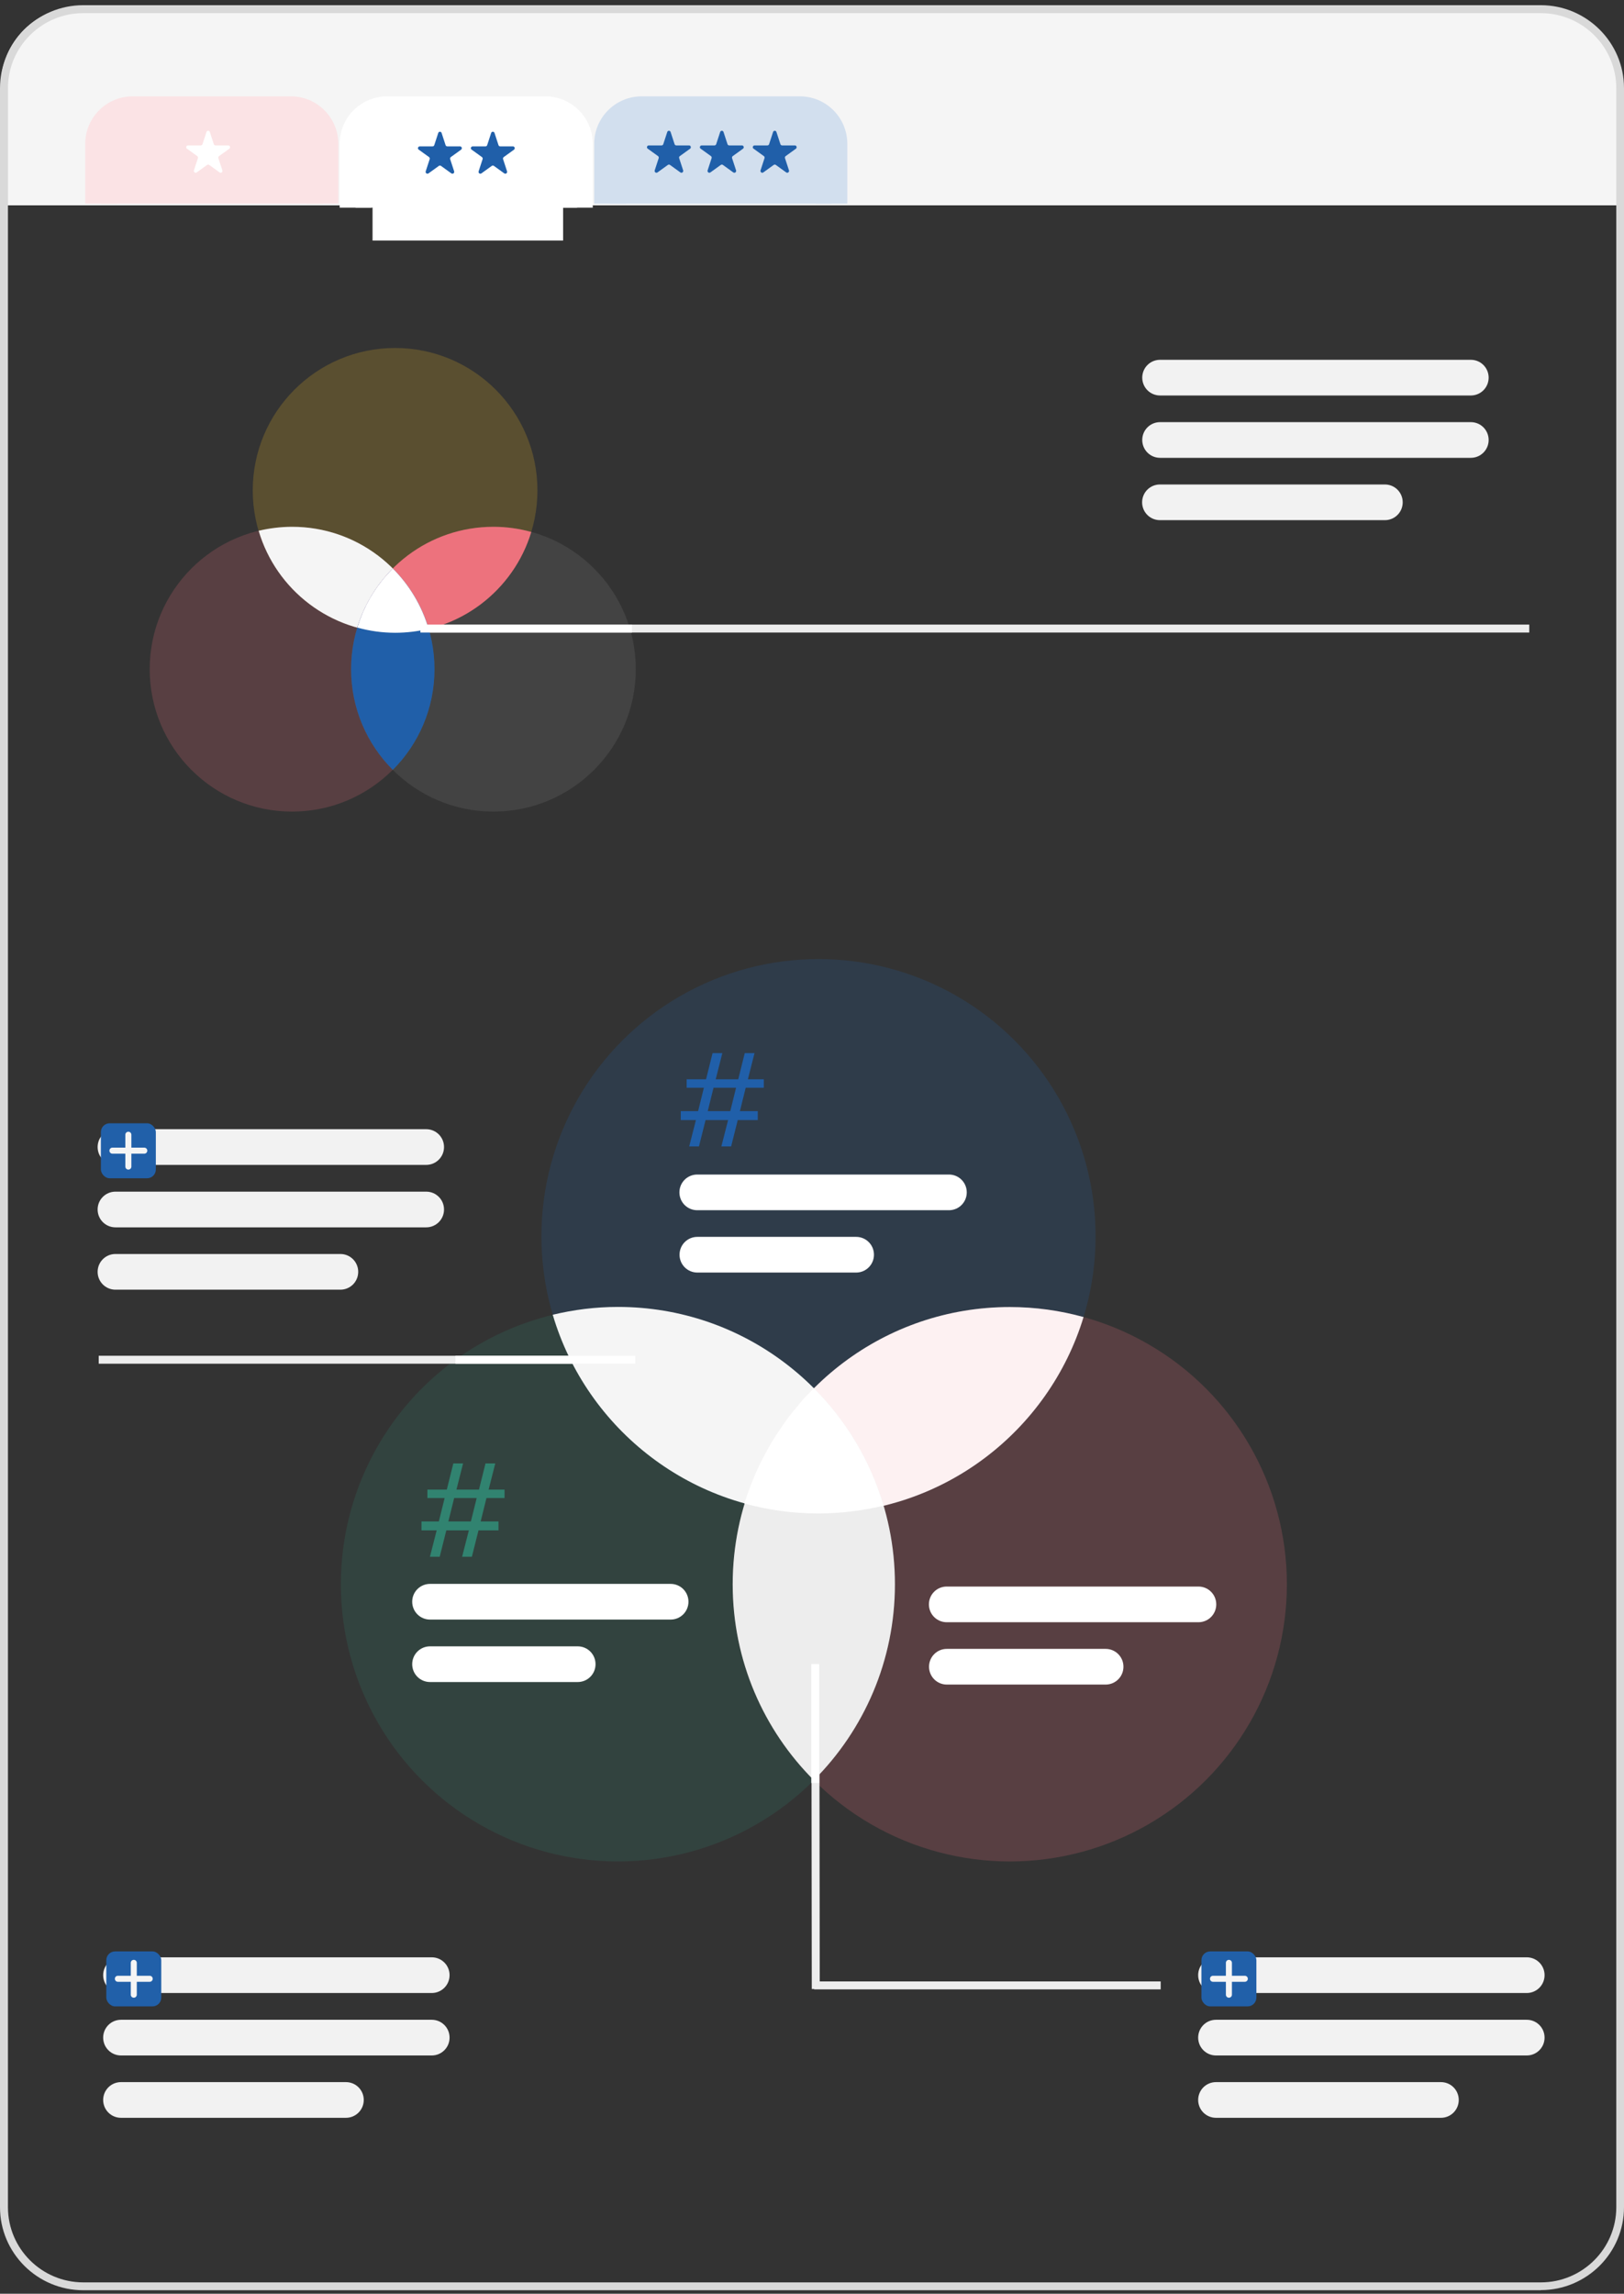 <?xml version="1.0" encoding="UTF-8"?>
<svg id="Layer_1" xmlns="http://www.w3.org/2000/svg" version="1.1" viewBox="0 0 134.74 190.23">
  <rect x="0" y="0" width="134.74" height="190.23" fill="#333333" stroke="none"/>
  <!-- Generator: Adobe Illustrator 29.8.1, SVG Export Plug-In . SVG Version: 2.1.1 Build 2)  -->
  <defs>
    <style>
      .st0 {
        fill: #fdf1f2;
      }

      .st1 {
        fill: #f2f2f2;
      }

      .st2 {
        fill: #d9d9d9;
      }

      .st3, .st4 {
        fill: #ed727d;
      }

      .st5 {
        fill: #fff;
      }

      .st6, .st7, .st8, .st9, .st4 {
        opacity: .2;
      }

      .st6, .st10 {
        fill: #205fa9;
      }

      .st11 {
        fill: #fbe3e5;
      }

      .st7 {
        fill: #f9c026;
      }

      .st12, .st8 {
        fill: #318370;
      }

      .st13 {
        fill: #2160a9;
      }

      .st14 {
        fill: #d2dfee;
      }

      .st15 {
        fill: #ededed;
      }

      .st16 {
        fill: #f5f5f5;
      }

      .st9 {
        fill: #828282;
      }
    </style>
  </defs>
  <path class="st16" d="M134.36,17.02V7.13c0-3.64-2.95-6.59-6.59-6.59H6.66C3.02.53.06,3.48.06,7.13v9.9h134.3Z"/>
  <g>
    <path class="st5" d="M29.5,17.22v-5.29c0-1.45,1.18-2.63,2.63-2.63h13.12c1.45,0,2.63,1.18,2.63,2.63v5.29"/>
    <path class="st5" d="M49.2,17.22h-2.63v-5.29c0-.73-.59-1.32-1.32-1.32h-13.12c-.73,0-1.32.59-1.32,1.32v5.29h-2.63v-5.29c0-2.18,1.77-3.94,3.94-3.94h13.12c2.18,0,3.94,1.77,3.94,3.94v5.29Z"/>
  </g>
  <rect class="st5" x="35.39" y="8.61" width="6.85" height="15.81" transform="translate(22.3 55.34) rotate(-90)"/>
  <g>
    <path class="st14" d="M50.62,16.89v-4.96c0-1.45,1.18-2.63,2.63-2.63h13.12c1.45,0,2.63,1.18,2.63,2.63v4.96"/>
    <path class="st14" d="M70.32,16.89h-2.63v-4.96c0-.73-.59-1.32-1.32-1.32h-13.12c-.73,0-1.32.59-1.32,1.32v4.96h-2.63v-4.96c0-2.18,1.77-3.94,3.94-3.94h13.12c2.18,0,3.94,1.77,3.94,3.94v4.96Z"/>
  </g>
  <g>
    <path class="st11" d="M8.39,16.89v-4.96c0-1.45,1.18-2.63,2.63-2.63h13.12c1.45,0,2.63,1.18,2.63,2.63v4.96"/>
    <path class="st11" d="M28.09,16.89h-2.63v-4.96c0-.73-.59-1.32-1.32-1.32h-13.12c-.73,0-1.32.59-1.32,1.32v4.96h-2.63v-4.96c0-2.18,1.77-3.94,3.94-3.94h13.12c2.18,0,3.94,1.77,3.94,3.94v4.96Z"/>
  </g>
  <path class="st5" d="M17.18,13.68l-.86.62c-.12.08-.27-.03-.23-.17l.33-1.01c.02-.06,0-.13-.05-.17l-.86-.62c-.12-.08-.06-.27.09-.27h1.06c.06,0,.12-.04.14-.1l.33-1.01c.04-.14.24-.14.28,0l.33,1.01c.02.06.08.1.14.1h1.06c.14,0,.2.18.09.27l-.86.62c-.05.04-.07.11-.05.17l.33,1.01c.04.14-.11.25-.23.17l-.86-.62c-.05-.04-.12-.04-.18,0Z"/>
  <path class="st10" d="M36.41,13.76l-.86.62c-.12.08-.27-.03-.23-.17l.33-1.01c.02-.06,0-.13-.05-.17l-.86-.62c-.12-.08-.06-.27.09-.27h1.06c.06,0,.12-.04.14-.1l.33-1.01c.04-.14.24-.14.28,0l.33,1.01c.02.06.08.1.14.1h1.06c.14,0,.2.18.09.27l-.86.62c-.05.04-.07.11-.05.17l.33,1.01c.04.14-.11.25-.23.17l-.86-.62c-.05-.04-.12-.04-.18,0Z"/>
  <path class="st10" d="M40.8,13.76l-.86.62c-.12.08-.27-.03-.23-.17l.33-1.01c.02-.06,0-.13-.05-.17l-.86-.62c-.12-.08-.06-.27.09-.27h1.06c.06,0,.12-.04.14-.1l.33-1.01c.04-.14.24-.14.28,0l.33,1.01c.02.06.08.1.14.1h1.06c.14,0,.2.18.09.27l-.86.62c-.05.04-.07.11-.05.17l.33,1.01c.04.14-.11.25-.23.17l-.86-.62c-.05-.04-.12-.04-.18,0Z"/>
  <path class="st10" d="M55.41,13.68l-.86.62c-.12.08-.27-.03-.23-.17l.33-1.01c.02-.06,0-.13-.05-.17l-.86-.62c-.12-.08-.06-.27.09-.27h1.06c.06,0,.12-.04.14-.1l.33-1.01c.04-.14.24-.14.28,0l.33,1.01c.02.06.08.1.14.1h1.06c.14,0,.2.18.09.27l-.86.62c-.05.04-.07.11-.05.17l.33,1.01c.04.14-.11.25-.23.17l-.86-.62c-.05-.04-.12-.04-.18,0Z"/>
  <path class="st10" d="M59.8,13.68l-.86.62c-.12.08-.27-.03-.23-.17l.33-1.01c.02-.06,0-.13-.05-.17l-.86-.62c-.12-.08-.06-.27.09-.27h1.06c.06,0,.12-.04.14-.1l.33-1.01c.04-.14.24-.14.28,0l.33,1.01c.02.06.08.1.14.1h1.06c.14,0,.2.18.09.27l-.86.62c-.05.04-.07.11-.05.17l.33,1.01c.04.14-.11.25-.23.17l-.86-.62c-.05-.04-.12-.04-.18,0Z"/>
  <path class="st10" d="M64.19,13.68l-.86.62c-.12.08-.27-.03-.23-.17l.33-1.01c.02-.06,0-.13-.05-.17l-.86-.62c-.12-.08-.06-.27.09-.27h1.06c.06,0,.12-.04.14-.1l.33-1.01c.04-.14.24-.14.28,0l.33,1.01c.02.06.08.1.14.1h1.06c.14,0,.2.18.09.27l-.86.62c-.05.04-.07.11-.05.17l.33,1.01c.04.14-.11.25-.23.17l-.86-.62c-.05-.04-.12-.04-.18,0Z"/>
  <g>
    <path class="st1" d="M35.37,96.61H9.58c-.82,0-1.48-.66-1.48-1.48s.66-1.48,1.48-1.48h25.78c.82,0,1.48.66,1.48,1.48s-.66,1.48-1.48,1.48Z"/>
    <path class="st1" d="M35.37,101.79H9.58c-.82,0-1.48-.66-1.48-1.48s.66-1.48,1.48-1.48h25.78c.82,0,1.48.66,1.48,1.48s-.66,1.48-1.48,1.48Z"/>
    <path class="st1" d="M28.24,106.96H9.58c-.82,0-1.48-.66-1.48-1.48s.66-1.48,1.48-1.48h18.66c.82,0,1.48.66,1.48,1.48s-.66,1.48-1.48,1.48Z"/>
  </g>
  <g>
    <rect class="st13" x="8.37" y="93.16" width="4.56" height="4.56" rx=".73" ry=".73"/>
    <g>
      <path class="st16" d="M10.65,97c-.14,0-.25-.11-.25-.25v-2.64c0-.14.11-.25.25-.25s.25.11.25.25v2.64c0,.14-.11.25-.25.25Z"/>
      <path class="st16" d="M11.97,95.68h-2.64c-.14,0-.25-.11-.25-.25s.11-.25.25-.25h2.64c.14,0,.25.11.25.25s-.11.25-.25.25Z"/>
    </g>
  </g>
  <g>
    <path class="st1" d="M126.67,165.29h-25.78c-.82,0-1.48-.66-1.48-1.48s.66-1.48,1.48-1.48h25.78c.82,0,1.48.66,1.48,1.48s-.66,1.48-1.48,1.48Z"/>
    <path class="st1" d="M126.67,170.47h-25.78c-.82,0-1.48-.66-1.48-1.48s.66-1.48,1.48-1.48h25.78c.82,0,1.48.66,1.48,1.48s-.66,1.48-1.48,1.48Z"/>
    <path class="st1" d="M119.55,175.64h-18.66c-.82,0-1.48-.66-1.48-1.48s.66-1.48,1.48-1.48h18.66c.82,0,1.48.66,1.48,1.48s-.66,1.48-1.48,1.48Z"/>
  </g>
  <g>
    <rect class="st13" x="99.68" y="161.84" width="4.56" height="4.56" rx=".73" ry=".73"/>
    <g>
      <path class="st16" d="M101.96,165.68c-.14,0-.25-.11-.25-.25v-2.64c0-.14.11-.25.25-.25s.25.11.25.25v2.64c0,.14-.11.25-.25.25Z"/>
      <path class="st16" d="M103.28,164.36h-2.64c-.14,0-.25-.11-.25-.25s.11-.25.25-.25h2.64c.14,0,.25.11.25.25s-.11.25-.25.25Z"/>
    </g>
  </g>
  <g>
    <path class="st1" d="M35.82,165.29H10.04c-.82,0-1.48-.66-1.48-1.48s.66-1.48,1.48-1.48h25.78c.82,0,1.48.66,1.48,1.48s-.66,1.48-1.48,1.48Z"/>
    <path class="st1" d="M35.82,170.47H10.04c-.82,0-1.48-.66-1.48-1.48s.66-1.48,1.48-1.48h25.78c.82,0,1.48.66,1.48,1.48s-.66,1.48-1.48,1.48Z"/>
    <path class="st1" d="M28.69,175.64H10.04c-.82,0-1.48-.66-1.48-1.48s.66-1.48,1.48-1.48h18.66c.82,0,1.48.66,1.48,1.48s-.66,1.48-1.48,1.48Z"/>
  </g>
  <g>
    <rect class="st13" x="8.82" y="161.84" width="4.56" height="4.56" rx=".73" ry=".73"/>
    <g>
      <path class="st16" d="M11.1,165.68c-.14,0-.25-.11-.25-.25v-2.64c0-.14.11-.25.25-.25s.25.11.25.25v2.64c0,.14-.11.25-.25.25Z"/>
      <path class="st16" d="M12.42,164.36h-2.64c-.14,0-.25-.11-.25-.25s.11-.25.25-.25h2.64c.14,0,.25.11.25.25s-.11.25-.25.25Z"/>
    </g>
  </g>
  <g>
    <circle class="st6" cx="67.91" cy="102.53" r="22.99"/>
    <circle class="st8" cx="51.27" cy="131.39" r="22.99"/>
    <path class="st16" d="M45.86,109.04c2.81,9.52,11.61,16.47,22.04,16.47,1.86,0,3.67-.23,5.41-.65-2.81-9.52-11.61-16.47-22.04-16.47-1.86,0-3.67.23-5.41.65Z"/>
    <circle class="st4" cx="83.78" cy="131.39" r="22.99"/>
    <path class="st0" d="M61.79,124.69c1.95.54,4,.83,6.12.83,10.36,0,19.12-6.86,21.99-16.29-1.95-.54-4-.83-6.12-.83-10.36,0-19.12,6.86-21.99,16.29Z"/>
    <path class="st15" d="M60.79,131.39c0,6.35,2.57,12.09,6.73,16.25,4.16-4.16,6.73-9.91,6.73-16.25s-2.57-12.09-6.73-16.25c-4.16,4.16-6.73,9.91-6.73,16.25Z"/>
    <path class="st5" d="M73.31,124.87c-1.1-3.73-3.11-7.06-5.79-9.74-.05.05-.11.1-.16.16-.11.11-.22.23-.33.34-.12.13-.25.26-.37.39-.1.11-.2.23-.29.34-.22.26-.44.53-.66.8-.09.11-.17.22-.26.33-.12.15-.23.31-.34.47-.08.11-.16.23-.24.34-.11.16-.22.32-.33.49-.07.11-.15.23-.22.34-.11.17-.21.34-.32.51-.06.1-.11.2-.17.3-.23.4-.45.81-.66,1.23-.02.04-.04.08-.07.13-.09.19-.18.39-.27.58-.05.11-.1.22-.15.33-.08.19-.16.38-.24.58-.05.12-.09.24-.14.35-.08.19-.15.39-.22.59-.04.11-.08.23-.12.34-.07.21-.14.41-.2.62,1.95.54,4,.83,6.12.83,1.86,0,3.67-.23,5.41-.64Z"/>
    <g>
      <path class="st5" d="M55.64,134.32h-19.96c-.82,0-1.48-.66-1.48-1.48s.66-1.48,1.48-1.48h19.96c.82,0,1.48.66,1.48,1.48s-.66,1.48-1.48,1.48Z"/>
      <path class="st5" d="M47.93,139.5h-12.25c-.82,0-1.48-.66-1.48-1.48s.66-1.48,1.48-1.48h12.25c.82,0,1.48.66,1.48,1.48s-.66,1.48-1.48,1.48Z"/>
    </g>
    <g>
      <path class="st5" d="M78.73,100.37h-20.88c-.82,0-1.48-.66-1.48-1.48s.66-1.48,1.48-1.48h20.88c.82,0,1.48.66,1.48,1.48s-.66,1.48-1.48,1.48Z"/>
      <path class="st5" d="M71.03,105.54h-13.17c-.82,0-1.48-.66-1.48-1.48s.66-1.48,1.48-1.48h13.17c.82,0,1.48.66,1.48,1.48s-.66,1.48-1.48,1.48Z"/>
    </g>
    <path class="st12" d="M41.85,124.24h-1.49l-.48,1.94h1.48v.74h-1.66l-.55,2.19h-.81l.56-2.19h-1.87l-.55,2.19h-.81l.56-2.19h-1.26v-.74h1.44l.48-1.94h-1.43v-.7h1.61l.54-2.17h.81l-.55,2.17h1.87l.54-2.17h.81l-.55,2.17h1.32v.7ZM39.07,126.18l.48-1.94h-1.87l-.48,1.94h1.87Z"/>
    <path class="st10" d="M63.36,90.21h-1.49l-.48,1.94h1.48v.74h-1.66l-.55,2.19h-.81l.56-2.19h-1.87l-.55,2.19h-.81l.56-2.19h-1.26v-.74h1.44l.48-1.94h-1.43v-.7h1.61l.54-2.17h.81l-.55,2.17h1.87l.54-2.17h.81l-.55,2.17h1.32v.7ZM60.59,92.15l.48-1.94h-1.87l-.48,1.94h1.87Z"/>
    <g>
      <path class="st5" d="M99.43,134.54h-20.88c-.82,0-1.48-.66-1.48-1.48s.66-1.48,1.48-1.48h20.88c.82,0,1.48.66,1.48,1.48s-.66,1.48-1.48,1.48Z"/>
      <path class="st5" d="M91.73,139.71h-13.17c-.82,0-1.48-.66-1.48-1.48s.66-1.48,1.48-1.48h13.17c.82,0,1.48.66,1.48,1.48s-.66,1.48-1.48,1.48Z"/>
    </g>
  </g>
  <rect class="st15" x="8.19" y="112.44" width="44.54" height=".66"/>
  <rect class="st5" x="37.79" y="112.44" width="14.93" height=".66"/>
  <rect class="st15" x="67.33" y="138.01" width=".66" height="26.95" transform="translate(-.18 .08) rotate(-.07)"/>
  <rect class="st5" x="67.31" y="138.01" width=".66" height="9.86"/>
  <rect class="st15" x="67.55" y="164.33" width="28.75" height=".66"/>
  <g>
    <path class="st1" d="M122.03,32.8h-25.78c-.82,0-1.48-.66-1.48-1.48s.66-1.48,1.48-1.48h25.78c.82,0,1.48.66,1.48,1.48s-.66,1.48-1.48,1.48Z"/>
    <path class="st1" d="M122.03,37.97h-25.78c-.82,0-1.48-.66-1.48-1.48s.66-1.48,1.48-1.48h25.78c.82,0,1.48.66,1.48,1.48s-.66,1.48-1.48,1.48Z"/>
    <path class="st1" d="M114.9,43.14h-18.66c-.82,0-1.48-.66-1.48-1.48s.66-1.48,1.48-1.48h18.66c.82,0,1.48.66,1.48,1.48s-.66,1.48-1.48,1.48Z"/>
  </g>
  <rect class="st15" x="34.88" y="51.8" width="92" height=".66"/>
  <path class="st2" d="M127.83,189.94H6.91c-3.81,0-6.91-3.09-6.91-6.88V7.32C0,3.52,3.1.43,6.91.43h120.92c3.81,0,6.91,3.09,6.91,6.88v175.74c0,3.8-3.1,6.88-6.91,6.88ZM6.91,1.09C3.46,1.09.66,3.88.66,7.32v175.74c0,3.44,2.81,6.23,6.26,6.23h120.92c3.45,0,6.26-2.8,6.26-6.23V7.32c0-3.44-2.81-6.23-6.26-6.23H6.91Z"/>
  <circle class="st7" cx="32.78" cy="40.67" r="11.81"/>
  <circle class="st4" cx="24.23" cy="55.5" r="11.81"/>
  <path class="st16" d="M21.46,44.02c1.44,4.89,5.97,8.46,11.33,8.46.96,0,1.89-.12,2.78-.33-1.44-4.89-5.97-8.46-11.33-8.46-.96,0-1.89.12-2.78.33Z"/>
  <circle class="st9" cx="40.94" cy="55.5" r="11.81"/>
  <path class="st3" d="M29.64,52.06c1,.28,2.06.43,3.14.43,5.33,0,9.83-3.52,11.3-8.37-1-.28-2.06-.43-3.14-.43-5.33,0-9.83,3.52-11.3,8.37Z"/>
  <path class="st10" d="M29.13,55.5c0,3.26,1.32,6.21,3.46,8.35,2.14-2.14,3.46-5.09,3.46-8.35s-1.32-6.21-3.46-8.35c-2.14,2.14-3.46,5.09-3.46,8.35Z"/>
  <path class="st5" d="M35.56,52.15c-.56-1.91-1.6-3.63-2.97-5-.03.03-.05.05-.08.08-.06.06-.11.12-.17.18-.06.07-.13.13-.19.2-.05.06-.1.12-.15.17-.12.13-.23.27-.34.41-.04.06-.09.11-.13.17-.06.08-.12.16-.18.24-.04.06-.08.12-.12.17-.06.08-.11.17-.17.25-.04.06-.07.12-.11.17-.06.09-.11.17-.16.26-.03.05-.06.1-.09.15-.12.21-.23.42-.34.63-.01.02-.02.04-.03.07-.05.1-.09.2-.14.3-.03.06-.05.11-.08.17-.04.1-.08.2-.12.3-.02.06-.05.12-.07.18-.04.1-.08.2-.11.3-.02.06-.04.12-.06.18-.04.11-.07.21-.1.32,1,.28,2.06.43,3.14.43.96,0,1.89-.12,2.78-.33Z"/>
  <rect class="st5" x="34.88" y="51.8" width="17.55" height=".66"/>
</svg>